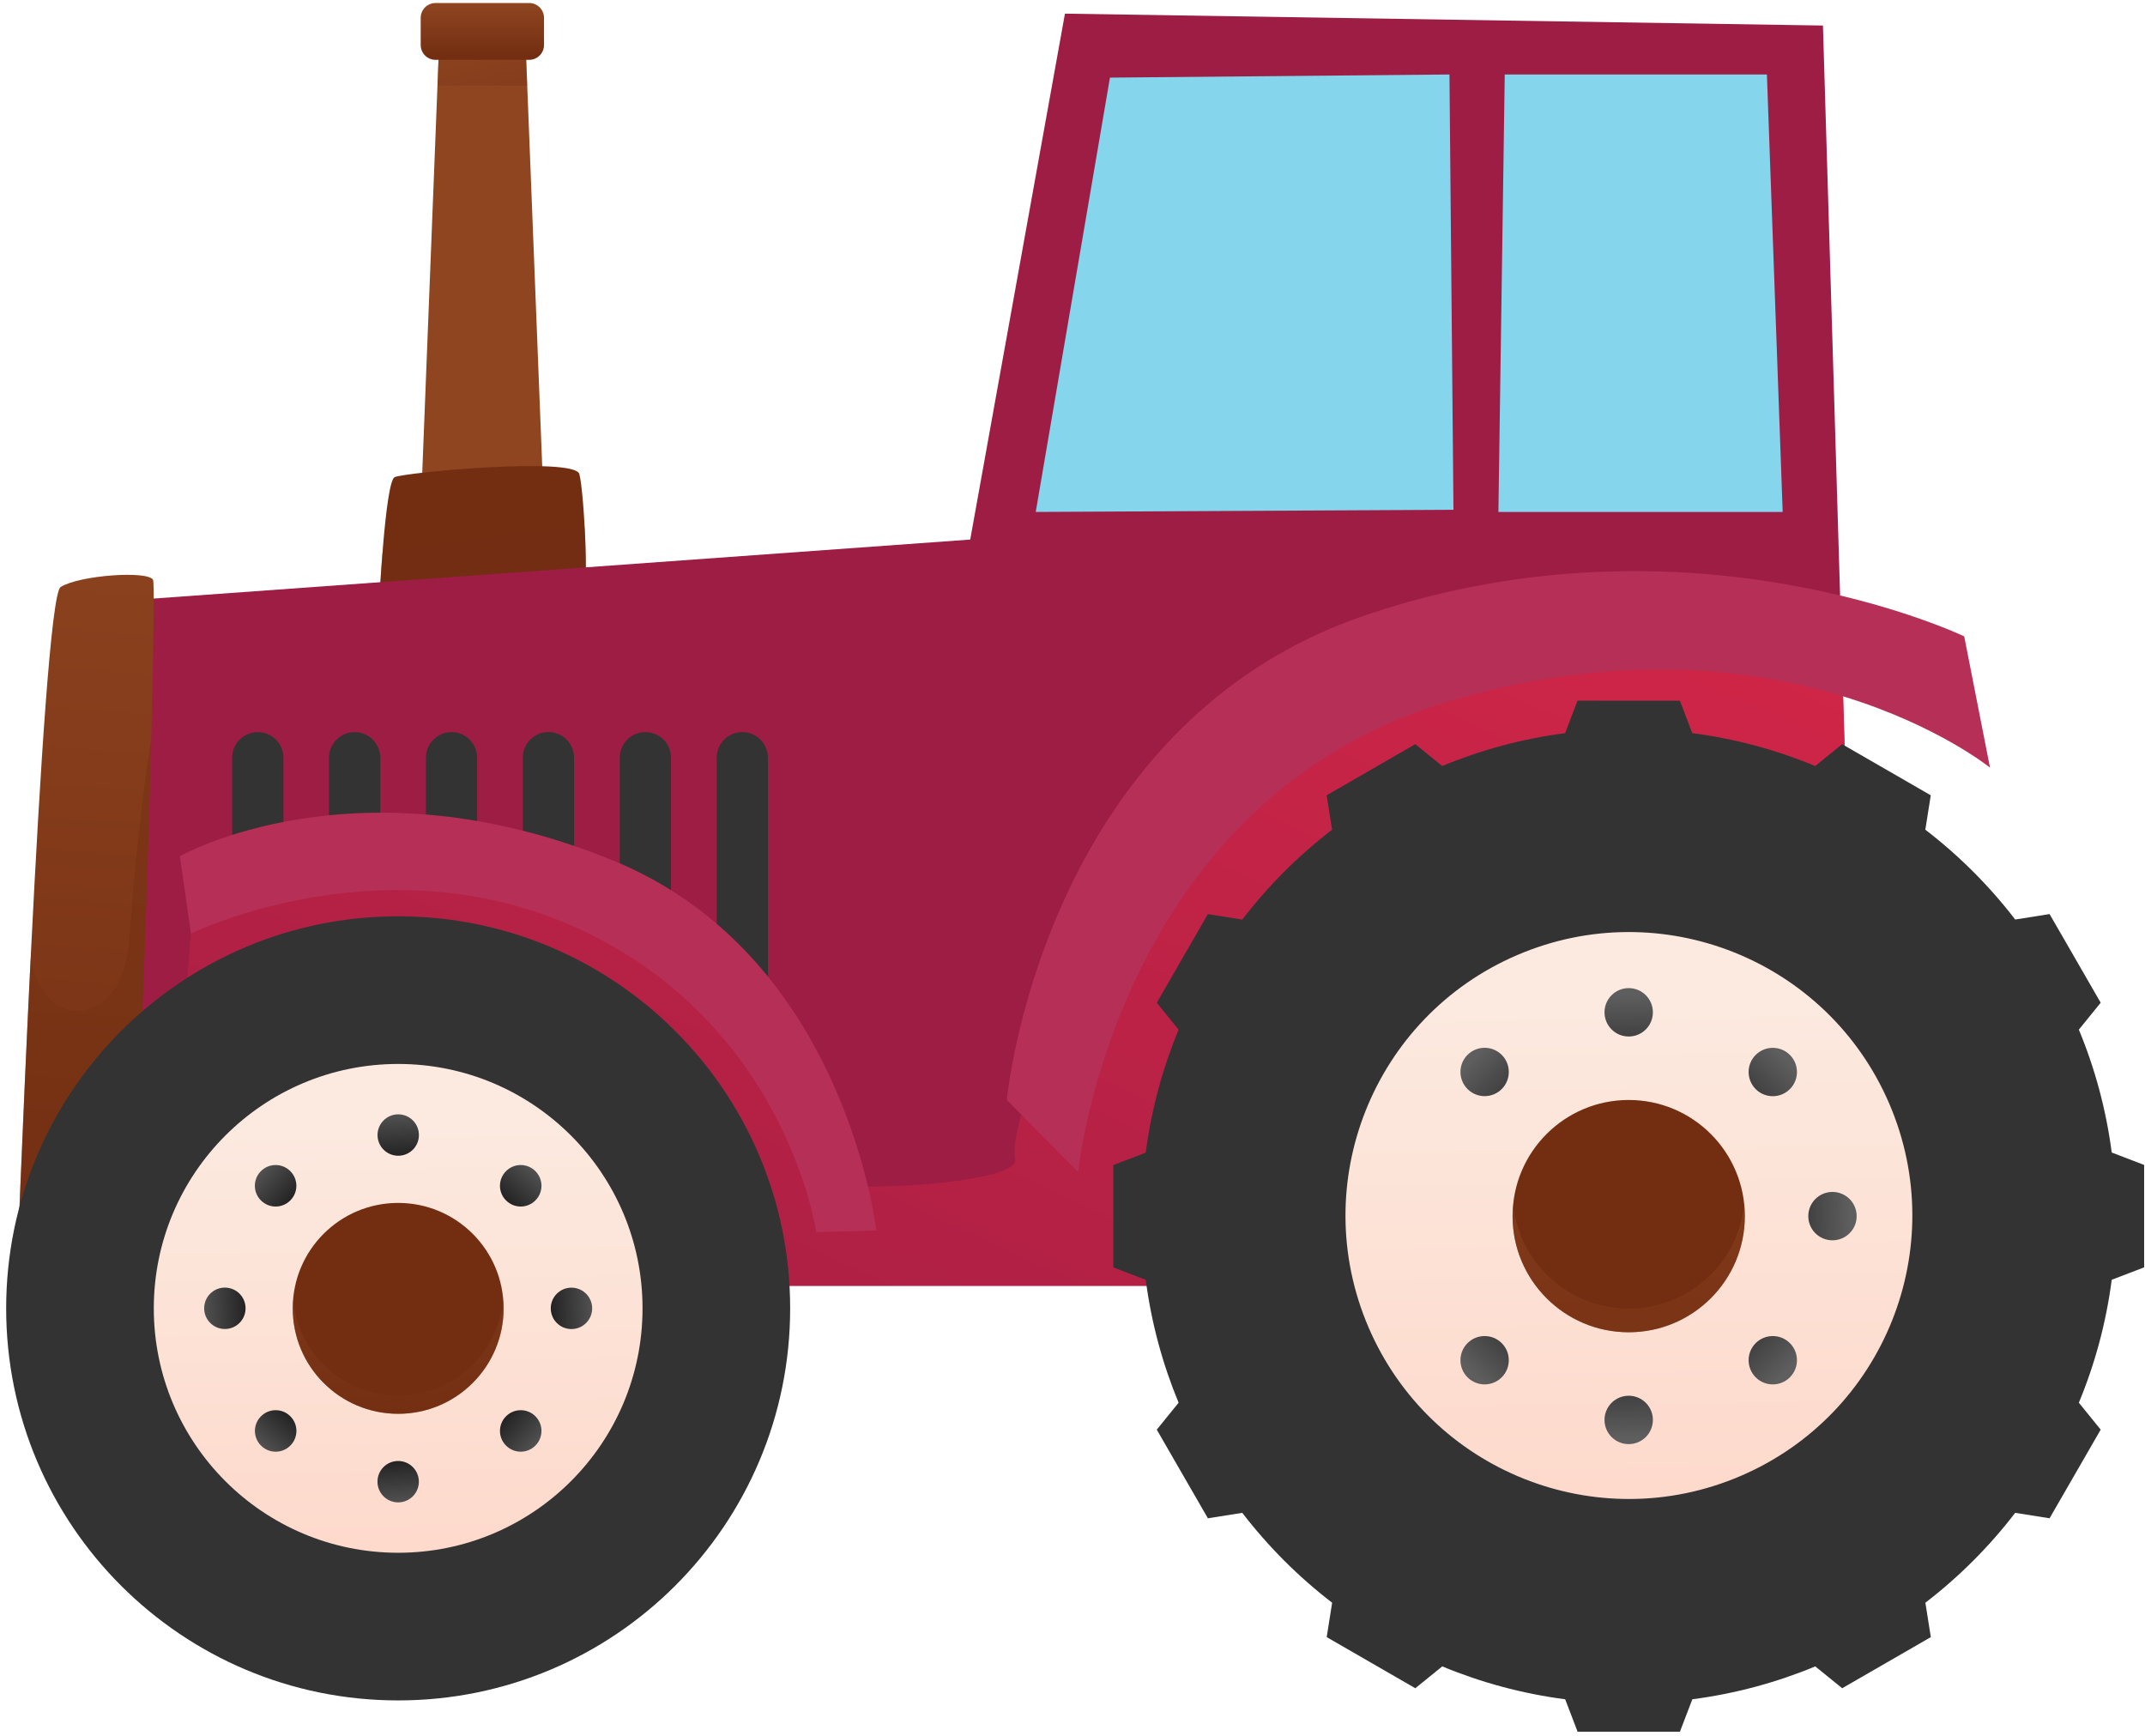 <svg width="330" height="267" viewBox="0 0 330 267" fill="none" xmlns="http://www.w3.org/2000/svg">
<path d="M80.784 4.833H74.204H67.633L64.722 78.749H83.695L80.784 4.833Z" fill="#8F4520"/>
<path style="mix-blend-mode:multiply" opacity="0.45" d="M67.308 13.155H81.109L80.783 4.833H67.633L67.308 13.155Z" fill="url(#paint0_linear_326_281)"/>
<path d="M58.283 94.054C58.283 93.324 59.25 74.131 60.711 73.401C62.171 72.671 88.41 70.243 89.131 72.917C89.861 75.591 90.829 92.841 89.378 93.571C87.918 94.301 58.283 94.054 58.283 94.054Z" fill="#732E12"/>
<path style="mix-blend-mode:multiply" opacity="0.45" d="M89.378 93.571C90.257 93.131 90.249 86.719 89.95 81.089C80.467 81.705 66.631 83.798 58.837 85.056C58.476 89.56 58.274 93.72 58.274 94.055C58.274 94.055 87.909 94.301 89.369 93.571H89.378Z" fill="#732E12"/>
<path d="M81.409 0.462H67.009C65.746 0.462 64.722 1.486 64.722 2.749V6.918C64.722 8.182 65.746 9.205 67.009 9.205H81.409C82.672 9.205 83.695 8.182 83.695 6.918V2.749C83.695 1.486 82.672 0.462 81.409 0.462Z" fill="url(#paint1_linear_326_281)"/>
<path d="M286.284 197.789H8.602L12.974 92.841L149.264 82.998L163.839 2.098L280.452 3.928L283.249 96.79L286.284 197.789Z" fill="#9E1D44"/>
<path d="M159.344 78.749L170.762 11.941L222.994 11.457L223.61 78.415L159.344 78.749Z" fill="#85D5ED"/>
<path d="M230.524 78.749H274.259L271.831 11.457H231.5L230.524 78.749Z" fill="#85D5ED"/>
<path d="M43.603 116.556V135.635C40.894 135.907 38.229 136.198 35.713 136.479V116.556C35.713 114.374 37.481 112.615 39.663 112.615C41.844 112.615 43.603 114.383 43.603 116.556Z" fill="#333333"/>
<path d="M58.505 116.556V134.306C55.945 134.491 53.297 134.711 50.614 134.949V116.556C50.614 114.374 52.382 112.615 54.555 112.615C56.728 112.615 58.496 114.383 58.496 116.556H58.505Z" fill="#333333"/>
<path d="M73.414 116.556V133.796C71.197 133.717 68.514 133.761 65.523 133.893V116.556C65.523 114.374 67.291 112.615 69.464 112.615C71.637 112.615 73.405 114.383 73.405 116.556H73.414Z" fill="#333333"/>
<path d="M88.324 116.555V137.499C85.579 136.382 82.896 135.441 80.433 134.79V116.547C80.433 114.365 82.201 112.606 84.374 112.606C86.547 112.606 88.315 114.374 88.315 116.547L88.324 116.555Z" fill="#333333"/>
<path d="M103.234 116.556V144.827C100.788 143.446 98.105 142.012 95.343 140.657V116.556C95.343 114.374 97.111 112.615 99.293 112.615C101.474 112.615 103.234 114.383 103.234 116.556Z" fill="#333333"/>
<path d="M118.143 116.556V151.767C118.143 152.858 117.703 153.843 116.991 154.556C116.797 154.74 116.595 154.916 116.366 155.066C115.487 153.737 114.677 152.647 114.027 151.987C113.349 151.318 112.039 150.316 110.262 149.128V116.556C110.262 114.374 112.03 112.615 114.202 112.615C116.375 112.615 118.143 114.383 118.143 116.556Z" fill="#333333"/>
<path style="mix-blend-mode:multiply" opacity="0.75" d="M286.283 197.789H40.04L28.402 155.523L29.37 143.622L42.002 132.688L75.77 135.116C75.77 135.116 102.177 140.525 112.935 150.905C125.443 162.974 122.664 180.346 124.352 181.516C127.51 183.706 156.907 182.246 156.177 178.358C155.456 174.47 159.458 164.759 159.458 163.537C159.458 162.314 176.831 109.844 213.758 99.403C246.718 90.079 273.678 93.527 283.24 96.799L286.275 197.798L286.283 197.789Z" fill="url(#paint2_linear_326_281)"/>
<path d="M2.409 200.71C2.409 200.71 6.42 92.111 9.332 90.29C12.243 88.469 22.817 87.739 23.547 89.199C24.277 90.659 20.996 201.07 18.805 201.44C16.615 201.8 2.409 200.71 2.409 200.71Z" fill="url(#paint3_linear_326_281)"/>
<g style="mix-blend-mode:multiply" opacity="0.45">
<path d="M20.037 142.425C19.826 145.398 19.615 148.468 18.269 151.116C16.914 153.772 14.082 155.919 11.135 155.488C9.015 155.18 7.238 153.597 6.192 151.723C5.444 150.386 5.022 148.899 4.714 147.395C3.377 174.356 2.409 200.71 2.409 200.71C2.409 200.71 16.624 201.8 18.806 201.44C20.345 201.185 22.43 146.322 23.274 113.397C21.831 123.029 20.75 132.714 20.046 142.425H20.037Z" fill="#732E12"/>
</g>
<path d="M61.256 261.563C94.563 261.563 121.563 234.562 121.563 201.255C121.563 167.948 94.563 140.948 61.256 140.948C27.949 140.948 0.949 167.948 0.949 201.255C0.949 234.562 27.949 261.563 61.256 261.563Z" fill="#333333"/>
<path d="M61.256 238.85C82.02 238.85 98.852 222.018 98.852 201.255C98.852 180.492 82.02 163.66 61.256 163.66C40.493 163.66 23.661 180.492 23.661 201.255C23.661 222.018 40.493 238.85 61.256 238.85Z" fill="url(#paint4_linear_326_281)"/>
<path d="M61.256 217.475C70.214 217.475 77.477 210.213 77.477 201.255C77.477 192.297 70.214 185.035 61.256 185.035C52.298 185.035 45.036 192.297 45.036 201.255C45.036 210.213 52.298 217.475 61.256 217.475Z" fill="#732E12"/>
<path style="mix-blend-mode:multiply" opacity="0.45" d="M61.256 214.678C52.767 214.678 45.81 208.16 45.106 199.856C45.071 200.314 45.044 200.78 45.044 201.255C45.044 210.21 52.301 217.475 61.265 217.475C70.228 217.475 77.485 210.218 77.485 201.255C77.485 200.78 77.459 200.323 77.424 199.856C76.711 208.16 69.753 214.678 61.273 214.678H61.256Z" fill="url(#paint5_linear_326_281)"/>
<path d="M64.449 174.593C64.449 176.353 63.024 177.778 61.265 177.778C59.506 177.778 58.081 176.353 58.081 174.593C58.081 172.834 59.506 171.409 61.265 171.409C63.024 171.409 64.449 172.834 64.449 174.593Z" fill="url(#paint6_linear_326_281)"/>
<path d="M44.658 180.144C45.907 181.393 45.907 183.407 44.658 184.656C43.408 185.905 41.394 185.905 40.145 184.656C38.896 183.407 38.896 181.393 40.145 180.144C41.394 178.895 43.408 178.895 44.658 180.144Z" fill="url(#paint7_linear_326_281)"/>
<path d="M34.594 198.062C36.354 198.062 37.779 199.487 37.779 201.246C37.779 203.006 36.354 204.431 34.594 204.431C32.835 204.431 31.41 203.006 31.41 201.246C31.41 199.487 32.835 198.062 34.594 198.062Z" fill="url(#paint8_linear_326_281)"/>
<path d="M40.154 217.854C41.403 216.605 43.417 216.605 44.666 217.854C45.915 219.103 45.915 221.117 44.666 222.366C43.417 223.615 41.403 223.615 40.154 222.366C38.904 221.117 38.904 219.103 40.154 217.854Z" fill="url(#paint9_linear_326_281)"/>
<path d="M58.072 227.917C58.072 226.157 59.497 224.732 61.256 224.732C63.016 224.732 64.441 226.157 64.441 227.917C64.441 229.676 63.016 231.101 61.256 231.101C59.497 231.101 58.072 229.676 58.072 227.917Z" fill="url(#paint10_linear_326_281)"/>
<path d="M77.855 222.366C76.606 221.117 76.606 219.103 77.855 217.854C79.104 216.605 81.118 216.605 82.367 217.854C83.616 219.103 83.616 221.117 82.367 222.366C81.118 223.615 79.104 223.615 77.855 222.366Z" fill="url(#paint11_linear_326_281)"/>
<path d="M87.918 204.439C86.158 204.439 84.733 203.014 84.733 201.255C84.733 199.496 86.158 198.071 87.918 198.071C89.677 198.071 91.102 199.496 91.102 201.255C91.102 203.014 89.677 204.439 87.918 204.439Z" fill="url(#paint12_linear_326_281)"/>
<path d="M82.367 184.656C81.118 185.905 79.104 185.905 77.855 184.656C76.606 183.407 76.606 181.393 77.855 180.144C79.104 178.895 81.118 178.895 82.367 180.144C83.616 181.393 83.616 183.407 82.367 184.656Z" fill="url(#paint13_linear_326_281)"/>
<path d="M219.22 183.346C221.279 183.346 222.941 185.008 222.941 187.067C222.941 189.125 221.279 190.787 219.22 190.787C217.162 190.787 215.5 189.125 215.5 187.067C215.5 185.008 217.162 183.346 219.22 183.346Z" fill="url(#paint14_linear_326_281)"/>
<path d="M329.868 187.067V179.194L324.881 177.285C324.019 170.67 322.295 164.337 319.823 158.382L323.183 154.239L319.251 147.422L315.319 140.605L310.042 141.44V141.458C306.048 136.259 301.386 131.597 296.187 127.613H296.205L297.041 122.335L290.224 118.403L283.406 114.471L279.263 117.831C273.308 115.359 266.966 113.635 260.351 112.773L258.443 107.786H250.57H242.697L240.788 112.773C234.174 113.635 227.831 115.359 221.876 117.831L217.733 114.471L210.916 118.403L204.099 122.335L204.935 127.613H204.952C199.754 131.606 195.092 136.268 191.107 141.467V141.449L185.829 140.613L181.897 147.431L177.965 154.248L181.325 158.391C178.854 164.346 177.13 170.688 176.268 177.303L171.28 179.212V187.084V194.957L176.268 196.866C177.13 203.481 178.854 209.814 181.325 215.769L177.965 219.912L181.897 226.729L185.829 233.546L191.107 232.711V232.693C195.1 237.892 199.762 242.554 204.961 246.547H204.943L204.108 251.825L210.925 255.757L217.742 259.689L221.885 256.329C227.84 258.8 234.182 260.525 240.797 261.387L242.706 266.374H250.579H258.451L260.36 261.387C266.975 260.525 273.317 258.8 279.272 256.329L283.415 259.689L290.232 255.757L297.05 251.825L296.214 246.547H296.196C301.395 242.554 306.057 237.892 310.042 232.693V232.711L315.319 233.546L319.251 226.729L323.183 219.912L319.823 215.769C322.295 209.814 324.019 203.472 324.881 196.857L329.868 194.948V187.075V187.067Z" fill="#333333"/>
<path d="M267.803 227.031C289.926 217.531 300.159 191.896 290.659 169.773C281.159 147.65 255.523 137.417 233.4 146.917C211.277 156.417 201.044 182.053 210.544 204.176C220.045 226.299 245.68 236.532 267.803 227.031Z" fill="url(#paint15_linear_326_281)"/>
<path d="M250.57 204.932C260.436 204.932 268.435 196.933 268.435 187.066C268.435 177.2 260.436 169.201 250.57 169.201C240.703 169.201 232.704 177.2 232.704 187.066C232.704 196.933 240.703 204.932 250.57 204.932Z" fill="#732E12"/>
<path style="mix-blend-mode:multiply" opacity="0.45" d="M250.57 201.29C241.316 201.29 233.707 194.253 232.792 185.246C232.731 185.844 232.704 186.451 232.704 187.066C232.704 196.936 240.7 204.932 250.57 204.932C260.439 204.932 268.435 196.936 268.435 187.066C268.435 186.451 268.4 185.844 268.347 185.246C267.432 194.262 259.823 201.29 250.57 201.29Z" fill="url(#paint16_linear_326_281)"/>
<path d="M254.291 155.716C254.291 157.775 252.628 159.437 250.57 159.437C248.511 159.437 246.849 157.775 246.849 155.716C246.849 153.658 248.511 151.996 250.57 151.996C252.628 151.996 254.291 153.658 254.291 155.716Z" fill="url(#paint17_linear_326_281)"/>
<path d="M231.033 162.261C232.485 163.712 232.485 166.07 231.033 167.521C229.582 168.973 227.225 168.973 225.773 167.521C224.322 166.07 224.322 163.712 225.773 162.261C227.225 160.81 229.582 160.81 231.033 162.261Z" fill="url(#paint18_linear_326_281)"/>
<path d="M225.773 206.603C227.225 205.152 229.582 205.152 231.033 206.603C232.485 208.055 232.485 210.412 231.033 211.863C229.582 213.315 227.225 213.315 225.773 211.863C224.322 210.412 224.322 208.055 225.773 206.603Z" fill="url(#paint19_linear_326_281)"/>
<path d="M246.849 218.417C246.849 216.358 248.511 214.696 250.57 214.696C252.628 214.696 254.291 216.358 254.291 218.417C254.291 220.475 252.628 222.137 250.57 222.137C248.511 222.137 246.849 220.475 246.849 218.417Z" fill="url(#paint20_linear_326_281)"/>
<path d="M270.106 211.863C268.655 210.412 268.655 208.055 270.106 206.603C271.558 205.152 273.915 205.152 275.366 206.603C276.818 208.055 276.818 210.412 275.366 211.863C273.915 213.315 271.558 213.315 270.106 211.863Z" fill="url(#paint21_linear_326_281)"/>
<path d="M281.92 190.787C279.861 190.787 278.199 189.125 278.199 187.067C278.199 185.008 279.861 183.346 281.92 183.346C283.978 183.346 285.64 185.008 285.64 187.067C285.64 189.125 283.978 190.787 281.92 190.787Z" fill="url(#paint22_linear_326_281)"/>
<path d="M275.366 167.53C273.915 168.981 271.558 168.981 270.106 167.53C268.655 166.079 268.655 163.721 270.106 162.27C271.558 160.818 273.915 160.818 275.366 162.27C276.818 163.721 276.818 166.079 275.366 167.53Z" fill="url(#paint23_linear_326_281)"/>
<path d="M154.893 169.201L165.87 180.285C165.87 180.285 171.491 123.047 223.108 107.821C274.725 92.603 306.154 118.077 306.154 118.077L302.187 97.89C302.187 97.89 260.167 77.702 210.204 94.582C160.241 111.454 154.893 169.193 154.893 169.193V169.201Z" fill="#B52F57"/>
<path d="M29.37 143.613C29.37 143.613 59.981 128.553 90.592 143.613C121.203 158.672 125.575 189.529 125.575 189.529L134.811 189.283C134.811 189.283 130.105 147.087 94.48 132.433C54.914 116.168 27.672 131.703 27.672 131.703L29.37 143.604V143.613Z" fill="#B52F57"/>
<defs>
<linearGradient id="paint0_linear_326_281" x1="72.796" y1="3.558" x2="75.796" y2="16.621" gradientUnits="userSpaceOnUse">
<stop stop-color="#8F4520"/>
<stop offset="1" stop-color="#732E12"/>
</linearGradient>
<linearGradient id="paint1_linear_326_281" x1="74.204" y1="0.567" x2="74.204" y2="8.502" gradientUnits="userSpaceOnUse">
<stop stop-color="#8F4520"/>
<stop offset="1" stop-color="#732E12"/>
</linearGradient>
<linearGradient id="paint2_linear_326_281" x1="221.903" y1="30.968" x2="108.73" y2="277.774" gradientUnits="userSpaceOnUse">
<stop stop-color="#EB2B49"/>
<stop offset="1" stop-color="#9E1D44"/>
</linearGradient>
<linearGradient id="paint3_linear_326_281" x1="19.272" y1="63.918" x2="9.983" y2="203.304" gradientUnits="userSpaceOnUse">
<stop stop-color="#8F4520"/>
<stop offset="1" stop-color="#732E12"/>
</linearGradient>
<linearGradient id="paint4_linear_326_281" x1="60.861" y1="173.441" x2="63.042" y2="325.406" gradientUnits="userSpaceOnUse">
<stop stop-color="#FCE9DF"/>
<stop offset="1" stop-color="#FFC5B2"/>
</linearGradient>
<linearGradient id="paint5_linear_326_281" x1="60.86" y1="193.62" x2="62.241" y2="220.29" gradientUnits="userSpaceOnUse">
<stop stop-color="#8F4520"/>
<stop offset="1" stop-color="#732E12"/>
</linearGradient>
<linearGradient id="paint6_linear_326_281" x1="60.992" y1="169.536" x2="61.476" y2="178.754" gradientUnits="userSpaceOnUse">
<stop stop-color="#5E5E5E"/>
<stop offset="1" stop-color="#1C1C1C"/>
</linearGradient>
<linearGradient id="paint7_linear_326_281" x1="38.669" y1="179.021" x2="45.523" y2="185.204" gradientUnits="userSpaceOnUse">
<stop stop-color="#5E5E5E"/>
<stop offset="1" stop-color="#1C1C1C"/>
</linearGradient>
<linearGradient id="paint8_linear_326_281" x1="29.545" y1="201.51" x2="38.764" y2="201.035" gradientUnits="userSpaceOnUse">
<stop stop-color="#5E5E5E"/>
<stop offset="1" stop-color="#1C1C1C"/>
</linearGradient>
<linearGradient id="paint9_linear_326_281" x1="39.036" y1="223.839" x2="45.225" y2="216.978" gradientUnits="userSpaceOnUse">
<stop stop-color="#5E5E5E"/>
<stop offset="1" stop-color="#1C1C1C"/>
</linearGradient>
<linearGradient id="paint10_linear_326_281" x1="61.52" y1="232.975" x2="61.036" y2="223.756" gradientUnits="userSpaceOnUse">
<stop stop-color="#5E5E5E"/>
<stop offset="1" stop-color="#1C1C1C"/>
</linearGradient>
<linearGradient id="paint11_linear_326_281" x1="83.869" y1="223.465" x2="77.002" y2="217.282" gradientUnits="userSpaceOnUse">
<stop stop-color="#5E5E5E"/>
<stop offset="1" stop-color="#1C1C1C"/>
</linearGradient>
<linearGradient id="paint12_linear_326_281" x1="92.967" y1="200.991" x2="83.748" y2="201.466" gradientUnits="userSpaceOnUse">
<stop stop-color="#5E5E5E"/>
<stop offset="1" stop-color="#1C1C1C"/>
</linearGradient>
<linearGradient id="paint13_linear_326_281" x1="83.488" y1="178.639" x2="77.312" y2="185.499" gradientUnits="userSpaceOnUse">
<stop stop-color="#5E5E5E"/>
<stop offset="1" stop-color="#1C1C1C"/>
</linearGradient>
<linearGradient id="paint14_linear_326_281" x1="216.467" y1="187.102" x2="231.518" y2="186.882" gradientUnits="userSpaceOnUse">
<stop stop-color="#5E5E5E"/>
<stop offset="1" stop-color="#1C1C1C"/>
</linearGradient>
<linearGradient id="paint15_linear_326_281" x1="250.073" y1="154.805" x2="252.615" y2="331.004" gradientUnits="userSpaceOnUse">
<stop stop-color="#FCE9DF"/>
<stop offset="1" stop-color="#FFC5B2"/>
</linearGradient>
<linearGradient id="paint16_linear_326_281" x1="250.579" y1="187.585" x2="251.159" y2="227.89" gradientUnits="userSpaceOnUse">
<stop stop-color="#8F4520"/>
<stop offset="1" stop-color="#732E12"/>
</linearGradient>
<linearGradient id="paint17_linear_326_281" x1="250.535" y1="152.963" x2="250.746" y2="168.005" gradientUnits="userSpaceOnUse">
<stop stop-color="#5E5E5E"/>
<stop offset="1" stop-color="#1C1C1C"/>
</linearGradient>
<linearGradient id="paint18_linear_326_281" x1="226.454" y1="162.98" x2="237.251" y2="173.467" gradientUnits="userSpaceOnUse">
<stop stop-color="#5E5E5E"/>
<stop offset="1" stop-color="#1C1C1C"/>
</linearGradient>
<linearGradient id="paint19_linear_326_281" x1="226.511" y1="211.174" x2="236.997" y2="200.389" gradientUnits="userSpaceOnUse">
<stop stop-color="#5E5E5E"/>
<stop offset="1" stop-color="#1C1C1C"/>
</linearGradient>
<linearGradient id="paint20_linear_326_281" x1="250.614" y1="221.161" x2="250.394" y2="206.119" gradientUnits="userSpaceOnUse">
<stop stop-color="#5E5E5E"/>
<stop offset="1" stop-color="#1C1C1C"/>
</linearGradient>
<linearGradient id="paint21_linear_326_281" x1="274.702" y1="211.123" x2="263.904" y2="200.636" gradientUnits="userSpaceOnUse">
<stop stop-color="#5E5E5E"/>
<stop offset="1" stop-color="#1C1C1C"/>
</linearGradient>
<linearGradient id="paint22_linear_326_281" x1="284.673" y1="187.023" x2="269.622" y2="187.242" gradientUnits="userSpaceOnUse">
<stop stop-color="#5E5E5E"/>
<stop offset="1" stop-color="#1C1C1C"/>
</linearGradient>
<linearGradient id="paint23_linear_326_281" x1="274.653" y1="162.929" x2="264.166" y2="173.714" gradientUnits="userSpaceOnUse">
<stop stop-color="#5E5E5E"/>
<stop offset="1" stop-color="#1C1C1C"/>
</linearGradient>
</defs>
</svg>
